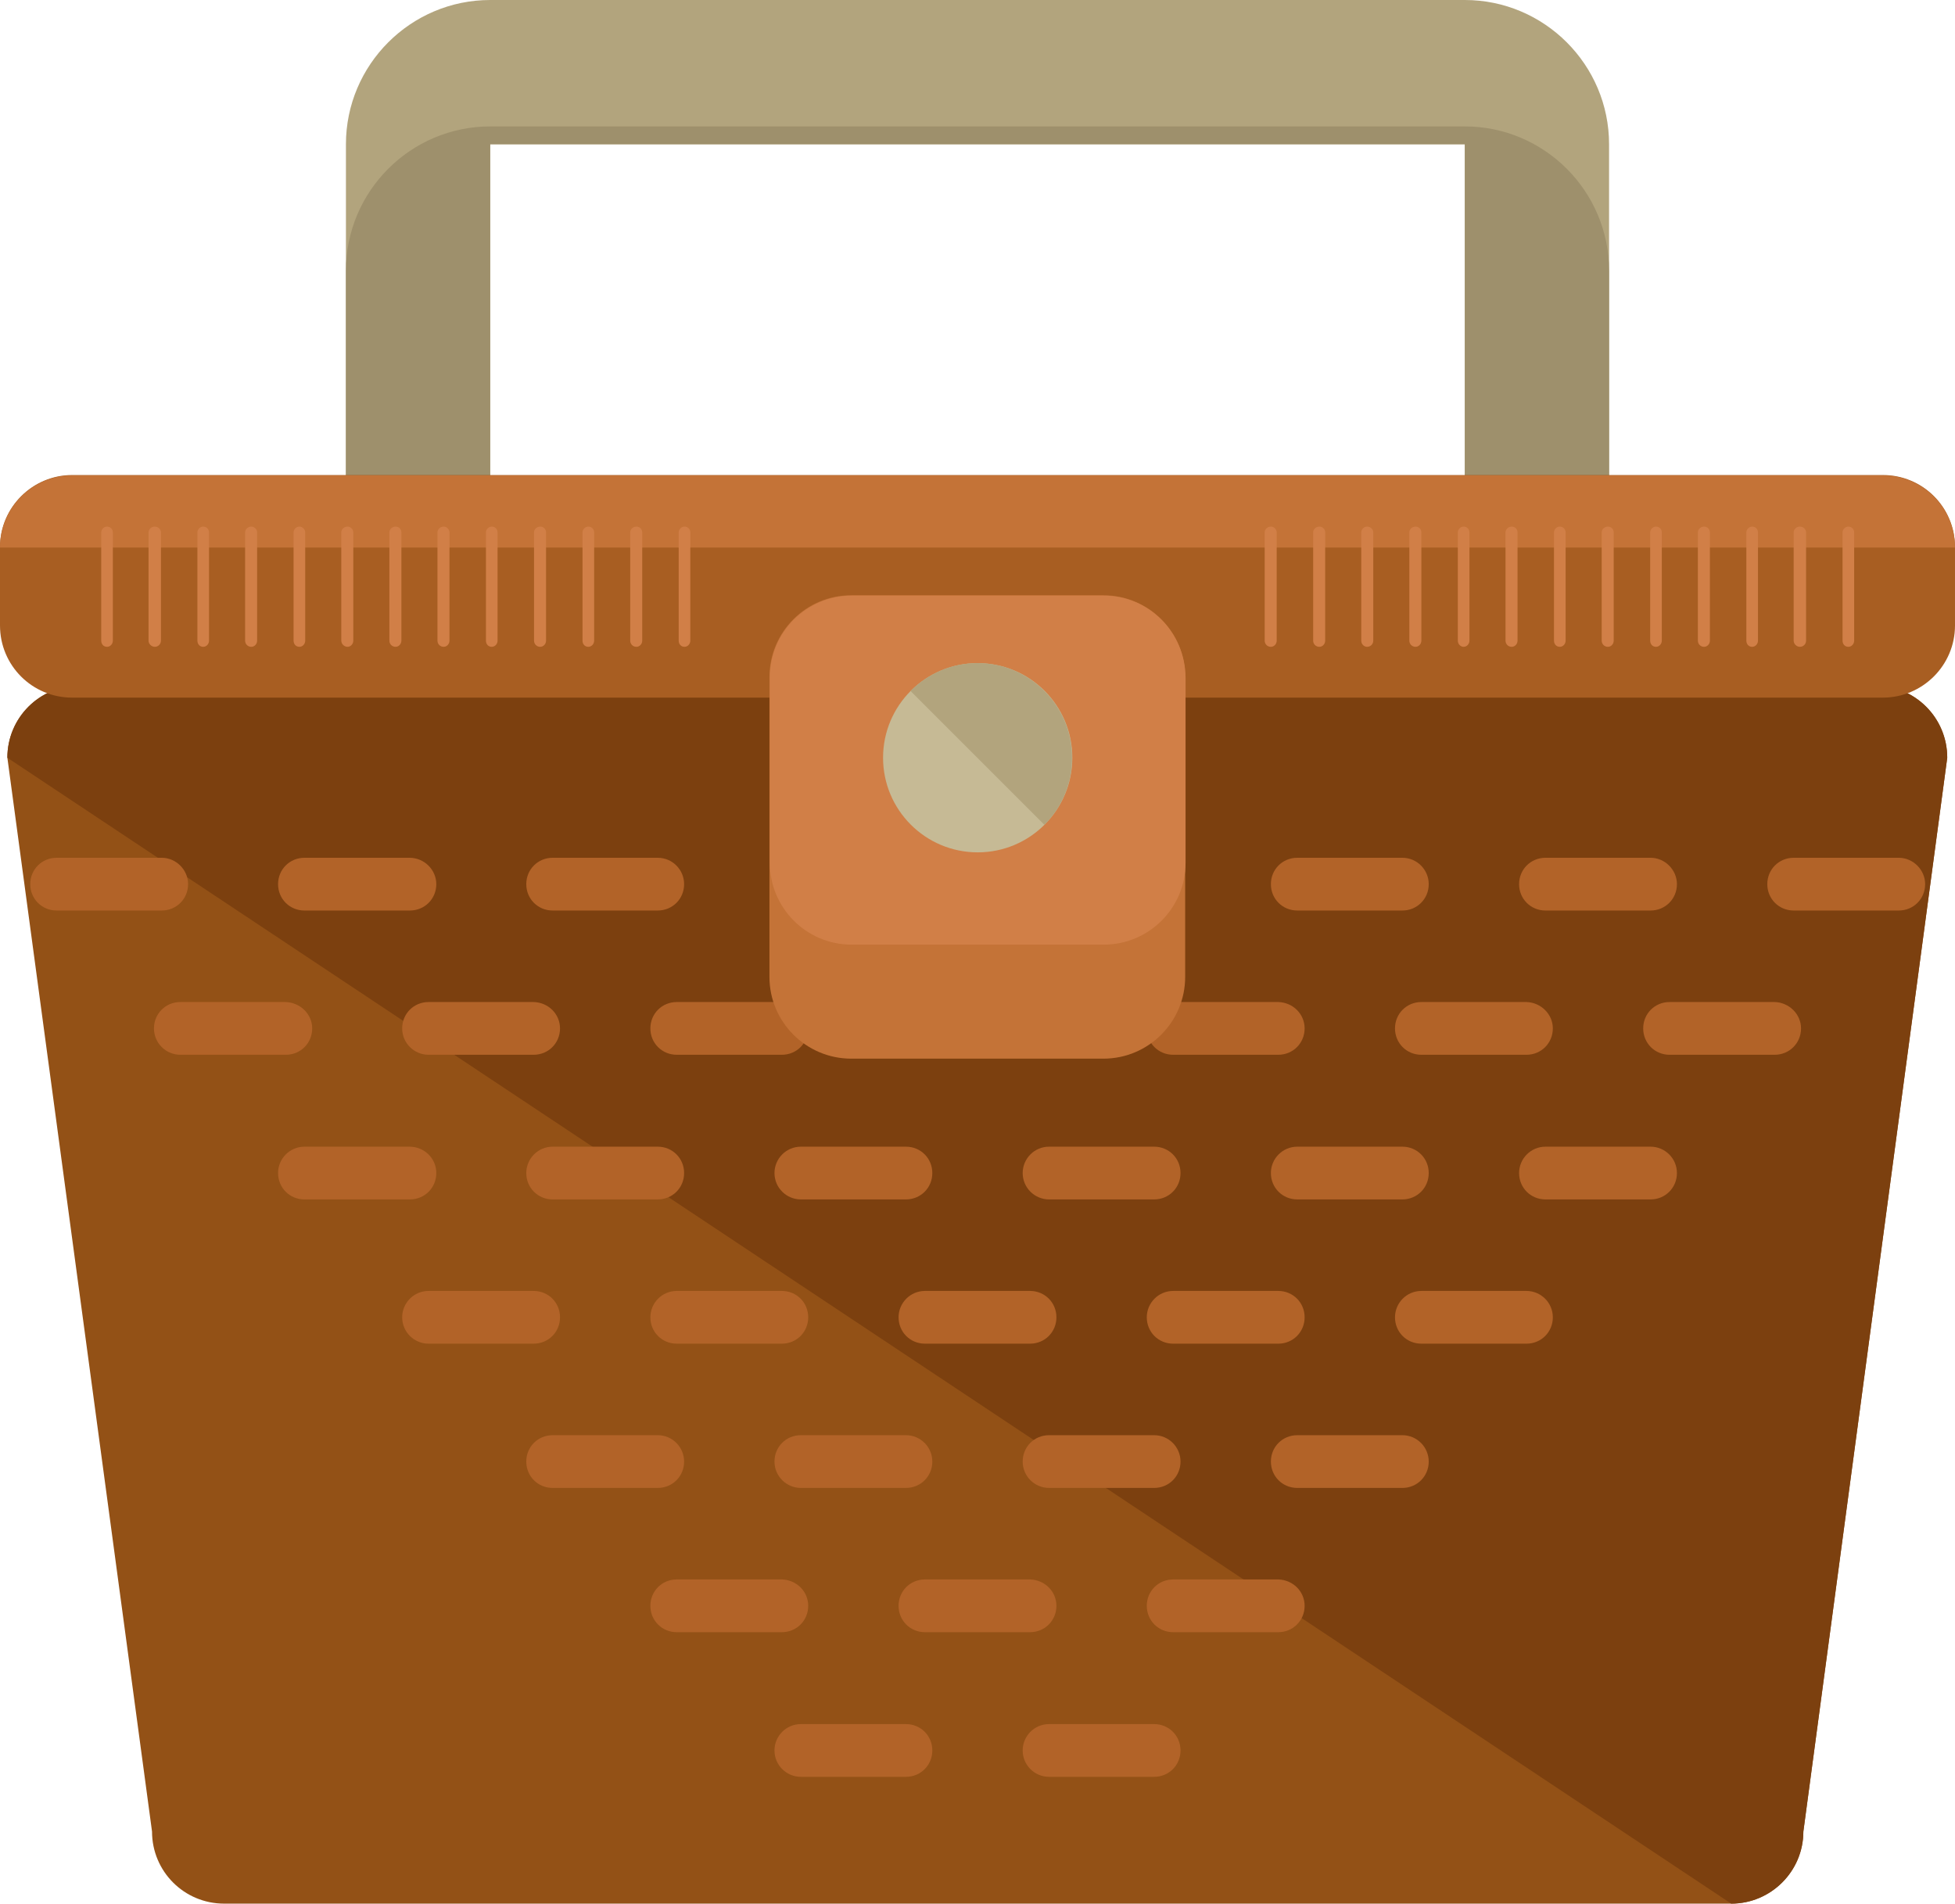 <?xml version="1.0" encoding="utf-8"?>
<!-- Generator: Adobe Illustrator 23.0.3, SVG Export Plug-In . SVG Version: 6.00 Build 0)  -->
<svg version="1.1" id="Layer_1" xmlns="http://www.w3.org/2000/svg" xmlns:xlink="http://www.w3.org/1999/xlink" x="0px" y="0px"
	 viewBox="0 0 504.1 490.9" style="enable-background:new 0 0 504.1 490.9;" xml:space="preserve">
<style type="text/css">
	.st0{fill:#B2A47D;}
	.st1{fill:#9E906C;}
	.st2{fill:#935116;}
	.st3{fill:#7C400F;}
	.st4{fill:#A85E22;}
	.st5{fill:#C47337;}
	.st6{fill:#B26328;}
	.st7{fill:#D17F47;}
	.st8{fill:#C6BA95;}
</style>
<path class="st0" d="M377.7,217.2H126.4c-20.5,0-37.2-16.7-37.2-37.2V37.2C89.2,16.7,105.9,0,126.4,0h251.3
	c20.5,0,37.2,16.7,37.2,37.2v142.7C414.9,200.5,398.2,217.2,377.7,217.2z M126.4,37.2v142.7h251.3V37.2
	C377.7,37.2,126.4,37.2,126.4,37.2z"/>
<path class="st1" d="M377.7,32.6H126.4c-20.5,0-37.2,16.7-37.2,37.2v110.1c0,20.5,16.7,37.2,37.2,37.2h251.3
	c20.5,0,37.2-16.7,37.2-37.2V69.8C414.9,49.3,398.2,32.6,377.7,32.6z M377.7,212.5H126.4v-32.6V69.8V37.2h251.3v142.7l0,0V212.5z"/>
<path class="st2" d="M465,472.3c0,10.3-8.4,18.6-18.6,18.6H57.8c-10.3,0-18.6-8.3-18.6-18.6L1.9,195.4c0-10.3,8.3-18.6,18.6-18.6
	h463c10.3,0,18.6,8.3,18.6,18.6L465,472.3z"/>
<path class="st3" d="M1.9,195.4c0-10.3,8.3-18.6,18.6-18.6h463c10.3,0,18.6,8.3,18.6,18.6L465,472.3c0,10.3-8.4,18.6-18.6,18.6"/>
<path class="st4" d="M504.1,161.3c0,10.3-8.4,18.6-18.6,18.6H18.6C8.3,179.9,0,171.6,0,161.3v-20.2c0-10.3,8.4-18.6,18.6-18.6h466.9
	c10.3,0,18.6,8.3,18.6,18.6V161.3L504.1,161.3z"/>
<g>
	<path class="st5" d="M0,141.2c0-10.3,8.4-18.6,18.6-18.6h466.9c10.3,0,18.6,8.3,18.6,18.6"/>
</g>
<path class="st6" d="M48.5,228c0,3.8-3,6.8-6.8,6.8H14.6c-3.8,0-6.8-3-6.8-6.8l0,0c0-3.8,3-6.8,6.8-6.8h27.1
	C45.4,221.2,48.5,224.3,48.5,228L48.5,228z M112.5,228c0,3.8-3,6.8-6.8,6.8H78.5c-3.8,0-6.8-3-6.8-6.8l0,0c0-3.8,3-6.8,6.8-6.8h27.1
	C109.4,221.2,112.5,224.3,112.5,228L112.5,228z M176.4,228c0,3.8-3,6.8-6.8,6.8h-27.1c-3.8,0-6.8-3-6.8-6.8l0,0c0-3.8,3-6.8,6.8-6.8
	h27.1C173.4,221.2,176.4,224.3,176.4,228L176.4,228z M240.4,228c0,3.8-3,6.8-6.8,6.8h-27.1c-3.7,0-6.8-3-6.8-6.8l0,0
	c0-3.8,3-6.8,6.8-6.8h27.1C237.4,221.2,240.4,224.3,240.4,228L240.4,228z M304.4,228c0,3.8-3,6.8-6.8,6.8h-27.1
	c-3.7,0-6.8-3-6.8-6.8l0,0c0-3.8,3-6.8,6.8-6.8h27.1C301.4,221.2,304.4,224.3,304.4,228L304.4,228z M368.4,228c0,3.8-3,6.8-6.8,6.8
	h-27.1c-3.8,0-6.8-3-6.8-6.8l0,0c0-3.8,3-6.8,6.8-6.8h27.1C365.4,221.2,368.4,224.3,368.4,228L368.4,228z M432.4,228
	c0,3.8-3,6.8-6.8,6.8h-27.1c-3.8,0-6.8-3-6.8-6.8l0,0c0-3.8,3-6.8,6.8-6.8h27.1C429.3,221.2,432.4,224.3,432.4,228L432.4,228z
	 M496.4,228c0,3.8-3,6.8-6.8,6.8h-27.1c-3.8,0-6.8-3-6.8-6.8l0,0c0-3.8,3-6.8,6.8-6.8h27.1C493.3,221.2,496.4,224.3,496.4,228
	L496.4,228z M80.5,265.2c0,3.8-3,6.8-6.8,6.8H46.5c-3.7,0-6.8-3-6.8-6.8l0,0c0-3.8,3-6.8,6.8-6.8h27.1
	C77.4,258.5,80.5,261.5,80.5,265.2L80.5,265.2z M144.4,265.2c0,3.8-3,6.8-6.8,6.8h-27.1c-3.7,0-6.8-3-6.8-6.8l0,0
	c0-3.8,3-6.8,6.8-6.8h27.1C141.4,258.5,144.4,261.5,144.4,265.2L144.4,265.2z M208.4,265.2c0,3.8-3,6.8-6.8,6.8h-27.1
	c-3.8,0-6.8-3-6.8-6.8l0,0c0-3.8,3-6.8,6.8-6.8h27.1C205.4,258.5,208.4,261.5,208.4,265.2L208.4,265.2z M272.4,265.2
	c0,3.8-3,6.8-6.8,6.8h-27.1c-3.8,0-6.8-3-6.8-6.8l0,0c0-3.8,3-6.8,6.8-6.8h27.1C269.4,258.5,272.4,261.5,272.4,265.2L272.4,265.2z
	 M336.4,265.2c0,3.8-3,6.8-6.8,6.8h-27.1c-3.8,0-6.8-3-6.8-6.8l0,0c0-3.8,3-6.8,6.8-6.8h27.1C333.4,258.5,336.4,261.5,336.4,265.2
	L336.4,265.2z M400.4,265.2c0,3.8-3,6.8-6.8,6.8h-27.1c-3.8,0-6.8-3-6.8-6.8l0,0c0-3.8,3-6.8,6.8-6.8h27.1
	C397.3,258.5,400.4,261.5,400.4,265.2L400.4,265.2z M464.4,265.2c0,3.8-3,6.8-6.8,6.8h-27.1c-3.8,0-6.8-3-6.8-6.8l0,0
	c0-3.8,3-6.8,6.8-6.8h27.1C461.3,258.5,464.4,261.5,464.4,265.2L464.4,265.2z M112.5,302.5c0,3.8-3,6.8-6.8,6.8H78.5
	c-3.8,0-6.8-3-6.8-6.8l0,0c0-3.7,3-6.8,6.8-6.8h27.1C109.4,295.7,112.5,298.7,112.5,302.5L112.5,302.5z M176.4,302.5
	c0,3.8-3,6.8-6.8,6.8h-27.1c-3.8,0-6.8-3-6.8-6.8l0,0c0-3.7,3-6.8,6.8-6.8h27.1C173.4,295.7,176.4,298.7,176.4,302.5L176.4,302.5z
	 M240.4,302.5c0,3.8-3,6.8-6.8,6.8h-27.1c-3.7,0-6.8-3-6.8-6.8l0,0c0-3.7,3-6.8,6.8-6.8h27.1C237.4,295.7,240.4,298.7,240.4,302.5
	L240.4,302.5z M304.4,302.5c0,3.8-3,6.8-6.8,6.8h-27.1c-3.7,0-6.8-3-6.8-6.8l0,0c0-3.7,3-6.8,6.8-6.8h27.1
	C301.4,295.7,304.4,298.7,304.4,302.5L304.4,302.5z M368.4,302.5c0,3.8-3,6.8-6.8,6.8h-27.1c-3.8,0-6.8-3-6.8-6.8l0,0
	c0-3.7,3-6.8,6.8-6.8h27.1C365.4,295.7,368.4,298.7,368.4,302.5L368.4,302.5z M432.4,302.5c0,3.8-3,6.8-6.8,6.8h-27.1
	c-3.8,0-6.8-3-6.8-6.8l0,0c0-3.7,3-6.8,6.8-6.8h27.1C429.3,295.7,432.4,298.7,432.4,302.5L432.4,302.5z M144.4,339.7
	c0,3.8-3,6.8-6.8,6.8h-27.1c-3.7,0-6.8-3-6.8-6.8l0,0c0-3.7,3-6.8,6.8-6.8h27.1C141.4,332.9,144.4,335.9,144.4,339.7L144.4,339.7z
	 M208.4,339.7c0,3.8-3,6.8-6.8,6.8h-27.1c-3.8,0-6.8-3-6.8-6.8l0,0c0-3.7,3-6.8,6.8-6.8h27.1C205.4,332.9,208.4,335.9,208.4,339.7
	L208.4,339.7z M272.4,339.7c0,3.8-3,6.8-6.8,6.8h-27.1c-3.8,0-6.8-3-6.8-6.8l0,0c0-3.7,3-6.8,6.8-6.8h27.1
	C269.4,332.9,272.4,335.9,272.4,339.7L272.4,339.7z M336.4,339.7c0,3.8-3,6.8-6.8,6.8h-27.1c-3.8,0-6.8-3-6.8-6.8l0,0
	c0-3.7,3-6.8,6.8-6.8h27.1C333.4,332.9,336.4,335.9,336.4,339.7L336.4,339.7z M400.4,339.7c0,3.8-3,6.8-6.8,6.8h-27.1
	c-3.8,0-6.8-3-6.8-6.8l0,0c0-3.7,3-6.8,6.8-6.8h27.1C397.3,332.9,400.4,335.9,400.4,339.7L400.4,339.7z M176.4,376.9
	c0,3.8-3,6.8-6.8,6.8h-27.1c-3.8,0-6.8-3-6.8-6.8l0,0c0-3.8,3-6.8,6.8-6.8h27.1C173.4,370.1,176.4,373.2,176.4,376.9L176.4,376.9z
	 M240.4,376.9c0,3.8-3,6.8-6.8,6.8h-27.1c-3.7,0-6.8-3-6.8-6.8l0,0c0-3.8,3-6.8,6.8-6.8h27.1C237.4,370.1,240.4,373.2,240.4,376.9
	L240.4,376.9z M304.4,376.9c0,3.8-3,6.8-6.8,6.8h-27.1c-3.7,0-6.8-3-6.8-6.8l0,0c0-3.8,3-6.8,6.8-6.8h27.1
	C301.4,370.1,304.4,373.2,304.4,376.9L304.4,376.9z M368.4,376.9c0,3.8-3,6.8-6.8,6.8h-27.1c-3.8,0-6.8-3-6.8-6.8l0,0
	c0-3.8,3-6.8,6.8-6.8h27.1C365.4,370.1,368.4,373.2,368.4,376.9L368.4,376.9z M208.4,414.1c0,3.8-3,6.8-6.8,6.8h-27.1
	c-3.8,0-6.8-3-6.8-6.8l0,0c0-3.8,3-6.8,6.8-6.8h27.1C205.4,407.4,208.4,410.4,208.4,414.1L208.4,414.1z M272.4,414.1
	c0,3.8-3,6.8-6.8,6.8h-27.1c-3.8,0-6.8-3-6.8-6.8l0,0c0-3.8,3-6.8,6.8-6.8h27.1C269.4,407.4,272.4,410.4,272.4,414.1L272.4,414.1z
	 M336.4,414.1c0,3.8-3,6.8-6.8,6.8h-27.1c-3.8,0-6.8-3-6.8-6.8l0,0c0-3.8,3-6.8,6.8-6.8h27.1C333.4,407.4,336.4,410.4,336.4,414.1
	L336.4,414.1z M240.4,451.4c0,3.8-3,6.8-6.8,6.8h-27.1c-3.7,0-6.8-3-6.8-6.8l0,0c0-3.7,3-6.8,6.8-6.8h27.1
	C237.4,444.6,240.4,447.6,240.4,451.4L240.4,451.4z M304.4,451.4c0,3.8-3,6.8-6.8,6.8h-27.1c-3.7,0-6.8-3-6.8-6.8l0,0
	c0-3.7,3-6.8,6.8-6.8h27.1C301.4,444.6,304.4,447.6,304.4,451.4L304.4,451.4z"/>
<path class="st5" d="M305.6,251.9c0,11.6-9.4,21.1-21.1,21.1h-65c-11.6,0-21.1-9.4-21.1-21.1v-77.3c0-11.6,9.4-21.1,21.1-21.1h65
	c11.6,0,21.1,9.4,21.1,21.1V251.9z"/>
<path class="st7" d="M284.6,153.6h-65c-11.6,0-21.1,9.4-21.1,21.1v47.8c0,11.6,9.4,21.1,21.1,21.1h65c11.6,0,21.1-9.4,21.1-21.1
	v-47.8C305.6,163,296.2,153.6,284.6,153.6z"/>
<circle class="st8" cx="252.1" cy="195.4" r="24.4"/>
<path class="st0" d="M234.8,178.2c9.5-9.6,25-9.6,34.5,0c9.5,9.5,9.5,25,0,34.5"/>
<path class="st7" d="M29.1,165.2c0,0.9-0.7,1.6-1.5,1.6l0,0c-0.9,0-1.5-0.7-1.5-1.6v-27.9c0-0.8,0.7-1.5,1.5-1.5l0,0
	c0.9,0,1.5,0.7,1.5,1.5V165.2z M41.5,165.2c0,0.9-0.7,1.6-1.6,1.6l0,0c-0.8,0-1.6-0.7-1.6-1.6v-27.9c0-0.8,0.7-1.5,1.6-1.5l0,0
	c0.9,0,1.6,0.7,1.6,1.5V165.2z M53.9,165.2c0,0.9-0.7,1.6-1.5,1.6l0,0c-0.9,0-1.5-0.7-1.5-1.6v-27.9c0-0.8,0.7-1.5,1.5-1.5l0,0
	c0.9,0,1.5,0.7,1.5,1.5V165.2z M66.3,165.2c0,0.9-0.7,1.6-1.5,1.6l0,0c-0.9,0-1.6-0.7-1.6-1.6v-27.9c0-0.8,0.7-1.5,1.6-1.5l0,0
	c0.8,0,1.5,0.7,1.5,1.5V165.2z M78.7,165.2c0,0.9-0.7,1.6-1.5,1.6l0,0c-0.9,0-1.5-0.7-1.5-1.6v-27.9c0-0.8,0.7-1.5,1.5-1.5l0,0
	c0.8,0,1.5,0.7,1.5,1.5V165.2z M91.1,165.2c0,0.9-0.7,1.6-1.5,1.6l0,0c-0.8,0-1.6-0.7-1.6-1.6v-27.9c0-0.8,0.7-1.5,1.6-1.5l0,0
	c0.8,0,1.5,0.7,1.5,1.5V165.2z M103.5,165.2c0,0.9-0.7,1.6-1.5,1.6l0,0c-0.9,0-1.6-0.7-1.6-1.6v-27.9c0-0.8,0.7-1.5,1.6-1.5l0,0
	c0.9,0,1.5,0.7,1.5,1.5V165.2z M115.9,165.2c0,0.9-0.7,1.6-1.5,1.6l0,0c-0.9,0-1.6-0.7-1.6-1.6v-27.9c0-0.8,0.7-1.5,1.6-1.5l0,0
	c0.8,0,1.5,0.7,1.5,1.5V165.2z M128.3,165.2c0,0.9-0.7,1.6-1.5,1.6l0,0c-0.9,0-1.5-0.7-1.5-1.6v-27.9c0-0.8,0.7-1.5,1.5-1.5l0,0
	c0.9,0,1.5,0.7,1.5,1.5V165.2z M140.8,165.2c0,0.9-0.7,1.6-1.5,1.6l0,0c-0.9,0-1.6-0.7-1.6-1.6v-27.9c0-0.8,0.7-1.5,1.6-1.5l0,0
	c0.9,0,1.5,0.7,1.5,1.5V165.2z M153.2,165.2c0,0.9-0.7,1.6-1.5,1.6l0,0c-0.9,0-1.5-0.7-1.5-1.6v-27.9c0-0.8,0.7-1.5,1.5-1.5l0,0
	c0.9,0,1.5,0.7,1.5,1.5V165.2z M165.6,165.2c0,0.9-0.7,1.6-1.5,1.6l0,0c-0.9,0-1.6-0.7-1.6-1.6v-27.9c0-0.8,0.7-1.5,1.6-1.5l0,0
	c0.9,0,1.5,0.7,1.5,1.5V165.2z M178,165.2c0,0.9-0.7,1.6-1.5,1.6l0,0c-0.9,0-1.5-0.7-1.5-1.6v-27.9c0-0.8,0.7-1.5,1.5-1.5l0,0
	c0.9,0,1.5,0.7,1.5,1.5V165.2z M329.2,165.2c0,0.9-0.7,1.6-1.5,1.6l0,0c-0.9,0-1.6-0.7-1.6-1.6v-27.9c0-0.8,0.7-1.5,1.6-1.5l0,0
	c0.8,0,1.5,0.7,1.5,1.5V165.2z M341.7,165.2c0,0.9-0.7,1.6-1.5,1.6l0,0c-0.9,0-1.6-0.7-1.6-1.6v-27.9c0-0.8,0.7-1.5,1.6-1.5l0,0
	c0.9,0,1.5,0.7,1.5,1.5V165.2z M354.1,165.2c0,0.9-0.7,1.6-1.6,1.6l0,0c-0.8,0-1.5-0.7-1.5-1.6v-27.9c0-0.8,0.7-1.5,1.5-1.5l0,0
	c0.9,0,1.6,0.7,1.6,1.5V165.2z M366.5,165.2c0,0.9-0.7,1.6-1.5,1.6l0,0c-0.9,0-1.6-0.7-1.6-1.6v-27.9c0-0.8,0.7-1.5,1.6-1.5l0,0
	c0.9,0,1.5,0.7,1.5,1.5V165.2z M378.9,165.2c0,0.9-0.7,1.6-1.5,1.6l0,0c-0.8,0-1.5-0.7-1.5-1.6v-27.9c0-0.8,0.7-1.5,1.5-1.5l0,0
	c0.9,0,1.5,0.7,1.5,1.5V165.2z M391.3,165.2c0,0.9-0.7,1.6-1.5,1.6l0,0c-0.9,0-1.6-0.7-1.6-1.6v-27.9c0-0.8,0.7-1.5,1.6-1.5l0,0
	c0.9,0,1.5,0.7,1.5,1.5V165.2z M403.7,165.2c0,0.9-0.7,1.6-1.5,1.6l0,0c-0.9,0-1.5-0.7-1.5-1.6v-27.9c0-0.8,0.7-1.5,1.5-1.5l0,0
	c0.9,0,1.5,0.7,1.5,1.5V165.2z M416.1,165.2c0,0.9-0.7,1.6-1.5,1.6l0,0c-0.9,0-1.6-0.7-1.6-1.6v-27.9c0-0.8,0.7-1.5,1.6-1.5l0,0
	c0.9,0,1.5,0.7,1.5,1.5V165.2z M428.5,165.2c0,0.9-0.7,1.6-1.5,1.6l0,0c-0.9,0-1.5-0.7-1.5-1.6v-27.9c0-0.8,0.7-1.5,1.5-1.5l0,0
	c0.9,0,1.5,0.7,1.5,1.5V165.2z M440.9,165.2c0,0.9-0.7,1.6-1.5,1.6l0,0c-0.9,0-1.6-0.7-1.6-1.6v-27.9c0-0.8,0.7-1.5,1.6-1.5l0,0
	c0.9,0,1.5,0.7,1.5,1.5V165.2z M453.3,165.2c0,0.9-0.7,1.6-1.5,1.6l0,0c-0.9,0-1.5-0.7-1.5-1.6v-27.9c0-0.8,0.7-1.5,1.5-1.5l0,0
	c0.9,0,1.5,0.7,1.5,1.5V165.2z M465.7,165.2c0,0.9-0.7,1.6-1.6,1.6l0,0c-0.8,0-1.6-0.7-1.6-1.6v-27.9c0-0.8,0.7-1.5,1.6-1.5l0,0
	c0.9,0,1.6,0.7,1.6,1.5V165.2z M478.1,165.2c0,0.9-0.7,1.6-1.5,1.6l0,0c-0.9,0-1.5-0.7-1.5-1.6v-27.9c0-0.8,0.7-1.5,1.5-1.5l0,0
	c0.9,0,1.5,0.7,1.5,1.5V165.2z"/>
</svg>
